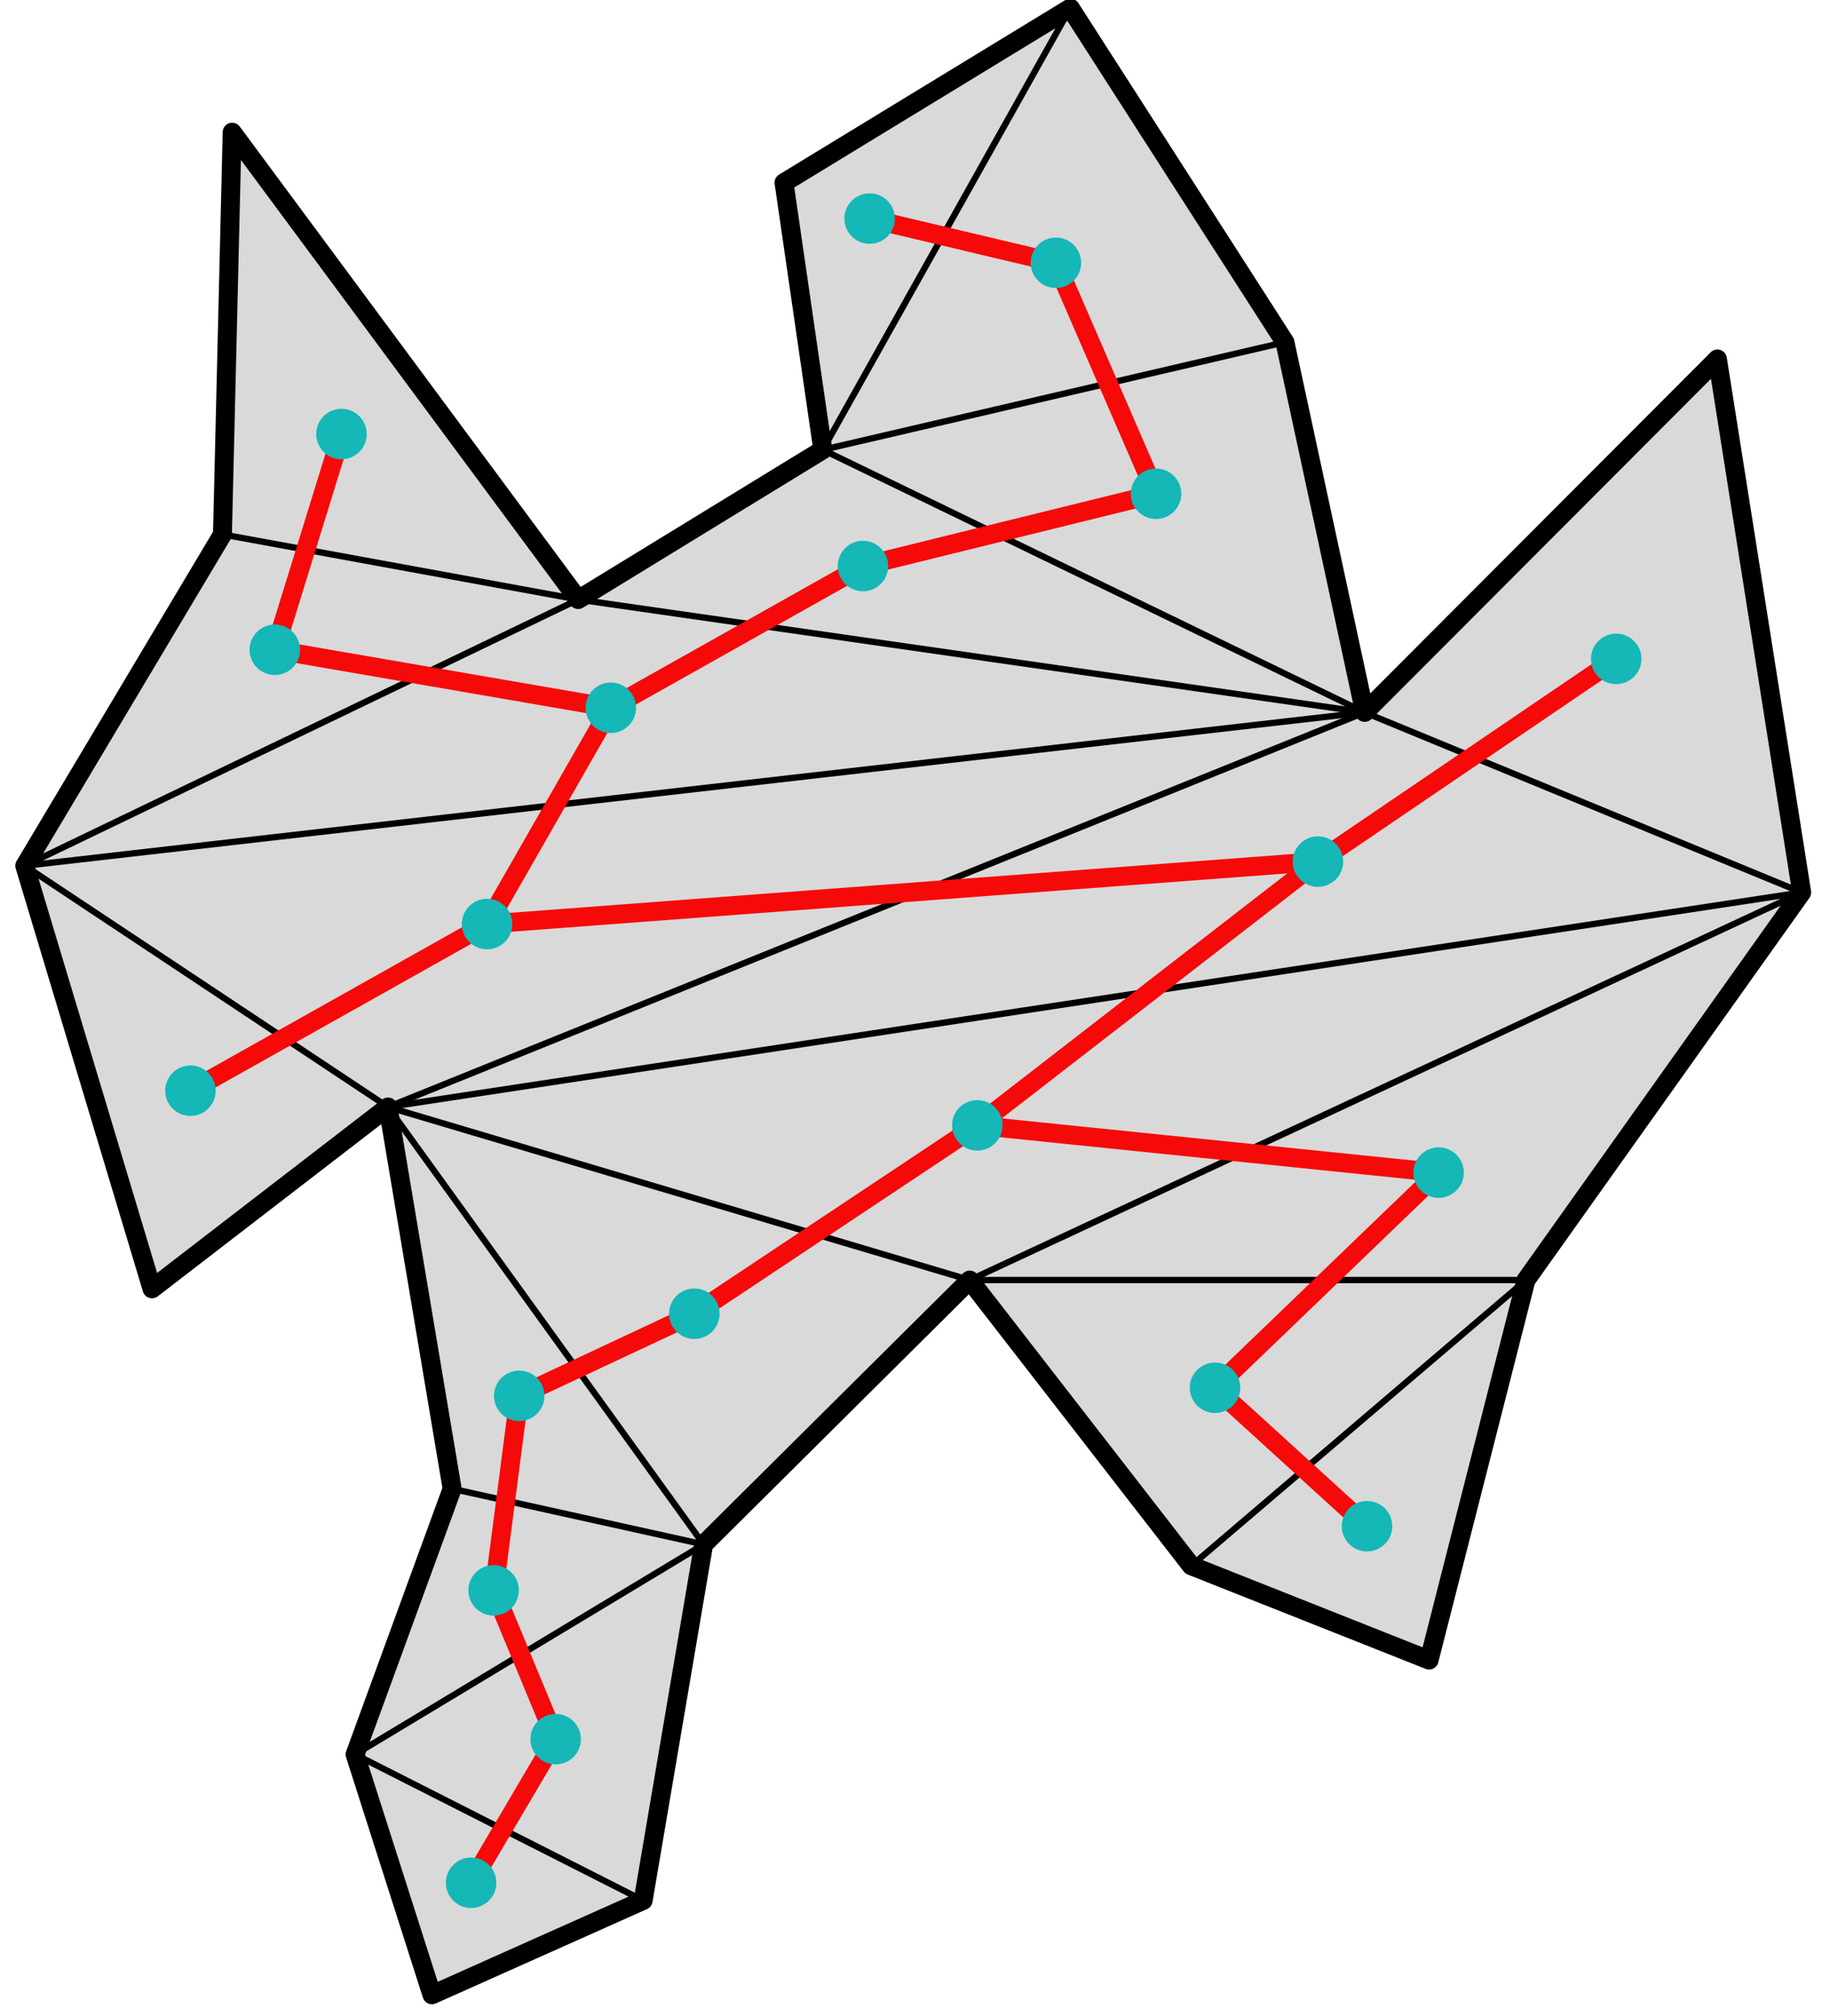 <?xml version="1.0" encoding="UTF-8" standalone="no"?>
<!DOCTYPE svg PUBLIC "-//W3C//DTD SVG 1.1//EN" "http://www.w3.org/Graphics/SVG/1.1/DTD/svg11.dtd">
<svg width="100%" height="100%" viewBox="0 0 580 639" version="1.1" xmlns="http://www.w3.org/2000/svg" xmlns:xlink="http://www.w3.org/1999/xlink" xml:space="preserve" xmlns:serif="http://www.serif.com/" style="fill-rule:evenodd;clip-rule:evenodd;stroke-linejoin:round;stroke-miterlimit:10;">
    <rect id="polygon_triangulation" x="-3648" y="-388" width="8206" height="4260" style="fill:none;"/>
    <g id="polygon_triangulation1" serif:id="polygon_triangulation">
        <path d="M7.854,274.385L70.505,169.365L73.577,41.895L183.261,190.008L260.78,142.557L248.487,57.887L339.237,2.559L407.248,108.45L432.524,225.781L544.317,113.759L571.027,282.838L483.645,405.691L452.938,526.125L377.552,496.229L307.342,405.691L223.011,489.478L203.835,602.313L136.897,632.209L112.542,556.022L143.298,471.826L122.98,350.845L48.174,408.469L7.854,274.385Z" style="fill:rgb(217,217,217);stroke:black;stroke-width:6px;"/>
        <path d="M70.505,169.365L183.261,190.008" style="fill:none;stroke:black;stroke-width:2px;"/>
        <path d="M7.854,274.385L183.261,190.008" style="fill:none;stroke:black;stroke-width:2px;"/>
        <path d="M260.78,142.557L339.237,2.559" style="fill:none;stroke:black;stroke-width:2px;"/>
        <path d="M260.78,142.557L407.248,108.45" style="fill:none;stroke:black;stroke-width:2px;"/>
        <path d="M260.78,142.557L432.524,225.781" style="fill:none;stroke:black;stroke-width:2px;"/>
        <path d="M183.261,190.008L432.524,225.781" style="fill:none;stroke:black;stroke-width:2px;"/>
        <path d="M7.854,274.385L432.524,225.781" style="fill:none;stroke:black;stroke-width:2px;"/>
        <path d="M432.524,225.781L571.027,282.838" style="fill:none;stroke:black;stroke-width:2px;"/>
        <path d="M7.854,274.385L122.98,350.845" style="fill:none;stroke:black;stroke-width:2px;"/>
        <path d="M122.98,350.845L432.524,225.781" style="fill:none;stroke:black;stroke-width:2px;"/>
        <path d="M122.98,350.845L571.027,282.838" style="fill:none;stroke:black;stroke-width:2px;"/>
        <path d="M122.98,350.845L307.342,405.691" style="fill:none;stroke:black;stroke-width:2px;"/>
        <path d="M307.342,405.691L571.027,282.838" style="fill:none;stroke:black;stroke-width:2px;"/>
        <path d="M307.342,405.691L483.645,405.691" style="fill:none;stroke:black;stroke-width:2px;"/>
        <path d="M377.552,496.229L483.645,405.691" style="fill:none;stroke:black;stroke-width:2px;"/>
        <path d="M223.011,489.478L122.98,350.845" style="fill:none;stroke:black;stroke-width:2px;"/>
        <path d="M143.298,471.826L223.011,489.478" style="fill:none;stroke:black;stroke-width:2px;"/>
        <path d="M112.542,556.022L223.011,489.478" style="fill:none;stroke:black;stroke-width:2px;"/>
        <path d="M112.542,556.022L203.835,602.313" style="fill:none;stroke:black;stroke-width:2px;"/>
        <g id="TIN-vertices" serif:id="TIN vertices">
        </g>
        <g id="TIN-edges" serif:id="TIN edges">
        </g>
        <path d="M108.232,137.557L87.104,205.929L193.593,224.315" style="fill:none;stroke:rgb(246,9,9);stroke-width:6px;"/>
        <path d="M275.621,69.275L334.658,83.279L366.394,156.488L273.505,179.39L193.593,224.315" style="fill:none;stroke:rgb(246,9,9);stroke-width:6px;"/>
        <path d="M193.593,224.315L154.369,292.86" style="fill:none;stroke:rgb(246,9,9);stroke-width:6px;"/>
        <path d="M154.369,292.86L60.358,345.674" style="fill:none;stroke:rgb(246,9,9);stroke-width:6px;"/>
        <path d="M154.369,292.86L417.704,273.062" style="fill:none;stroke:rgb(246,9,9);stroke-width:6px;"/>
        <path d="M512.234,208.819L417.704,273.062" style="fill:none;stroke:rgb(246,9,9);stroke-width:6px;"/>
        <path d="M417.704,273.062L309.743,356.662" style="fill:none;stroke:rgb(246,9,9);stroke-width:6px;"/>
        <path d="M309.743,356.662L220.058,416.362" style="fill:none;stroke:rgb(246,9,9);stroke-width:6px;"/>
        <path d="M309.743,356.662L455.953,371.639" style="fill:none;stroke:rgb(246,9,9);stroke-width:6px;"/>
        <path d="M220.058,416.362L164.562,442.382L156.562,504.031L176.106,551.19L149.311,596.704" style="fill:none;stroke:rgb(246,9,9);stroke-width:6px;"/>
        <path d="M455.953,371.639L385.085,439.82L433.264,483.701" style="fill:none;stroke:rgb(246,9,9);stroke-width:6px;"/>
        <circle cx="108.232" cy="137.557" r="8" style="fill:rgb(21,183,183);"/>
        <circle cx="275.621" cy="69.275" r="8" style="fill:rgb(21,183,183);"/>
        <circle cx="334.658" cy="83.279" r="8" style="fill:rgb(21,183,183);"/>
        <circle cx="366.394" cy="156.488" r="8" style="fill:rgb(21,183,183);"/>
        <circle cx="273.505" cy="179.39" r="8" style="fill:rgb(21,183,183);"/>
        <circle cx="87.104" cy="205.929" r="8" style="fill:rgb(21,183,183);"/>
        <circle cx="193.593" cy="224.315" r="8" style="fill:rgb(21,183,183);"/>
        <circle cx="154.369" cy="292.86" r="8" style="fill:rgb(21,183,183);"/>
        <circle cx="60.358" cy="345.674" r="8" style="fill:rgb(21,183,183);"/>
        <circle cx="417.704" cy="273.062" r="8" style="fill:rgb(21,183,183);"/>
        <circle cx="512.234" cy="208.819" r="8" style="fill:rgb(21,183,183);"/>
        <circle cx="309.743" cy="356.662" r="8" style="fill:rgb(21,183,183);"/>
        <circle cx="455.953" cy="371.639" r="8" style="fill:rgb(21,183,183);"/>
        <circle cx="220.058" cy="416.362" r="8" style="fill:rgb(21,183,183);"/>
        <circle cx="164.562" cy="442.382" r="8" style="fill:rgb(21,183,183);"/>
        <circle cx="156.44" cy="504.031" r="8" style="fill:rgb(21,183,183);"/>
        <circle cx="176.106" cy="551.19" r="8" style="fill:rgb(21,183,183);"/>
        <circle cx="149.311" cy="596.704" r="8" style="fill:rgb(21,183,183);"/>
        <circle cx="385.085" cy="439.82" r="8" style="fill:rgb(21,183,183);"/>
        <circle cx="433.264" cy="483.701" r="8" style="fill:rgb(21,183,183);"/>
    </g>
</svg>
